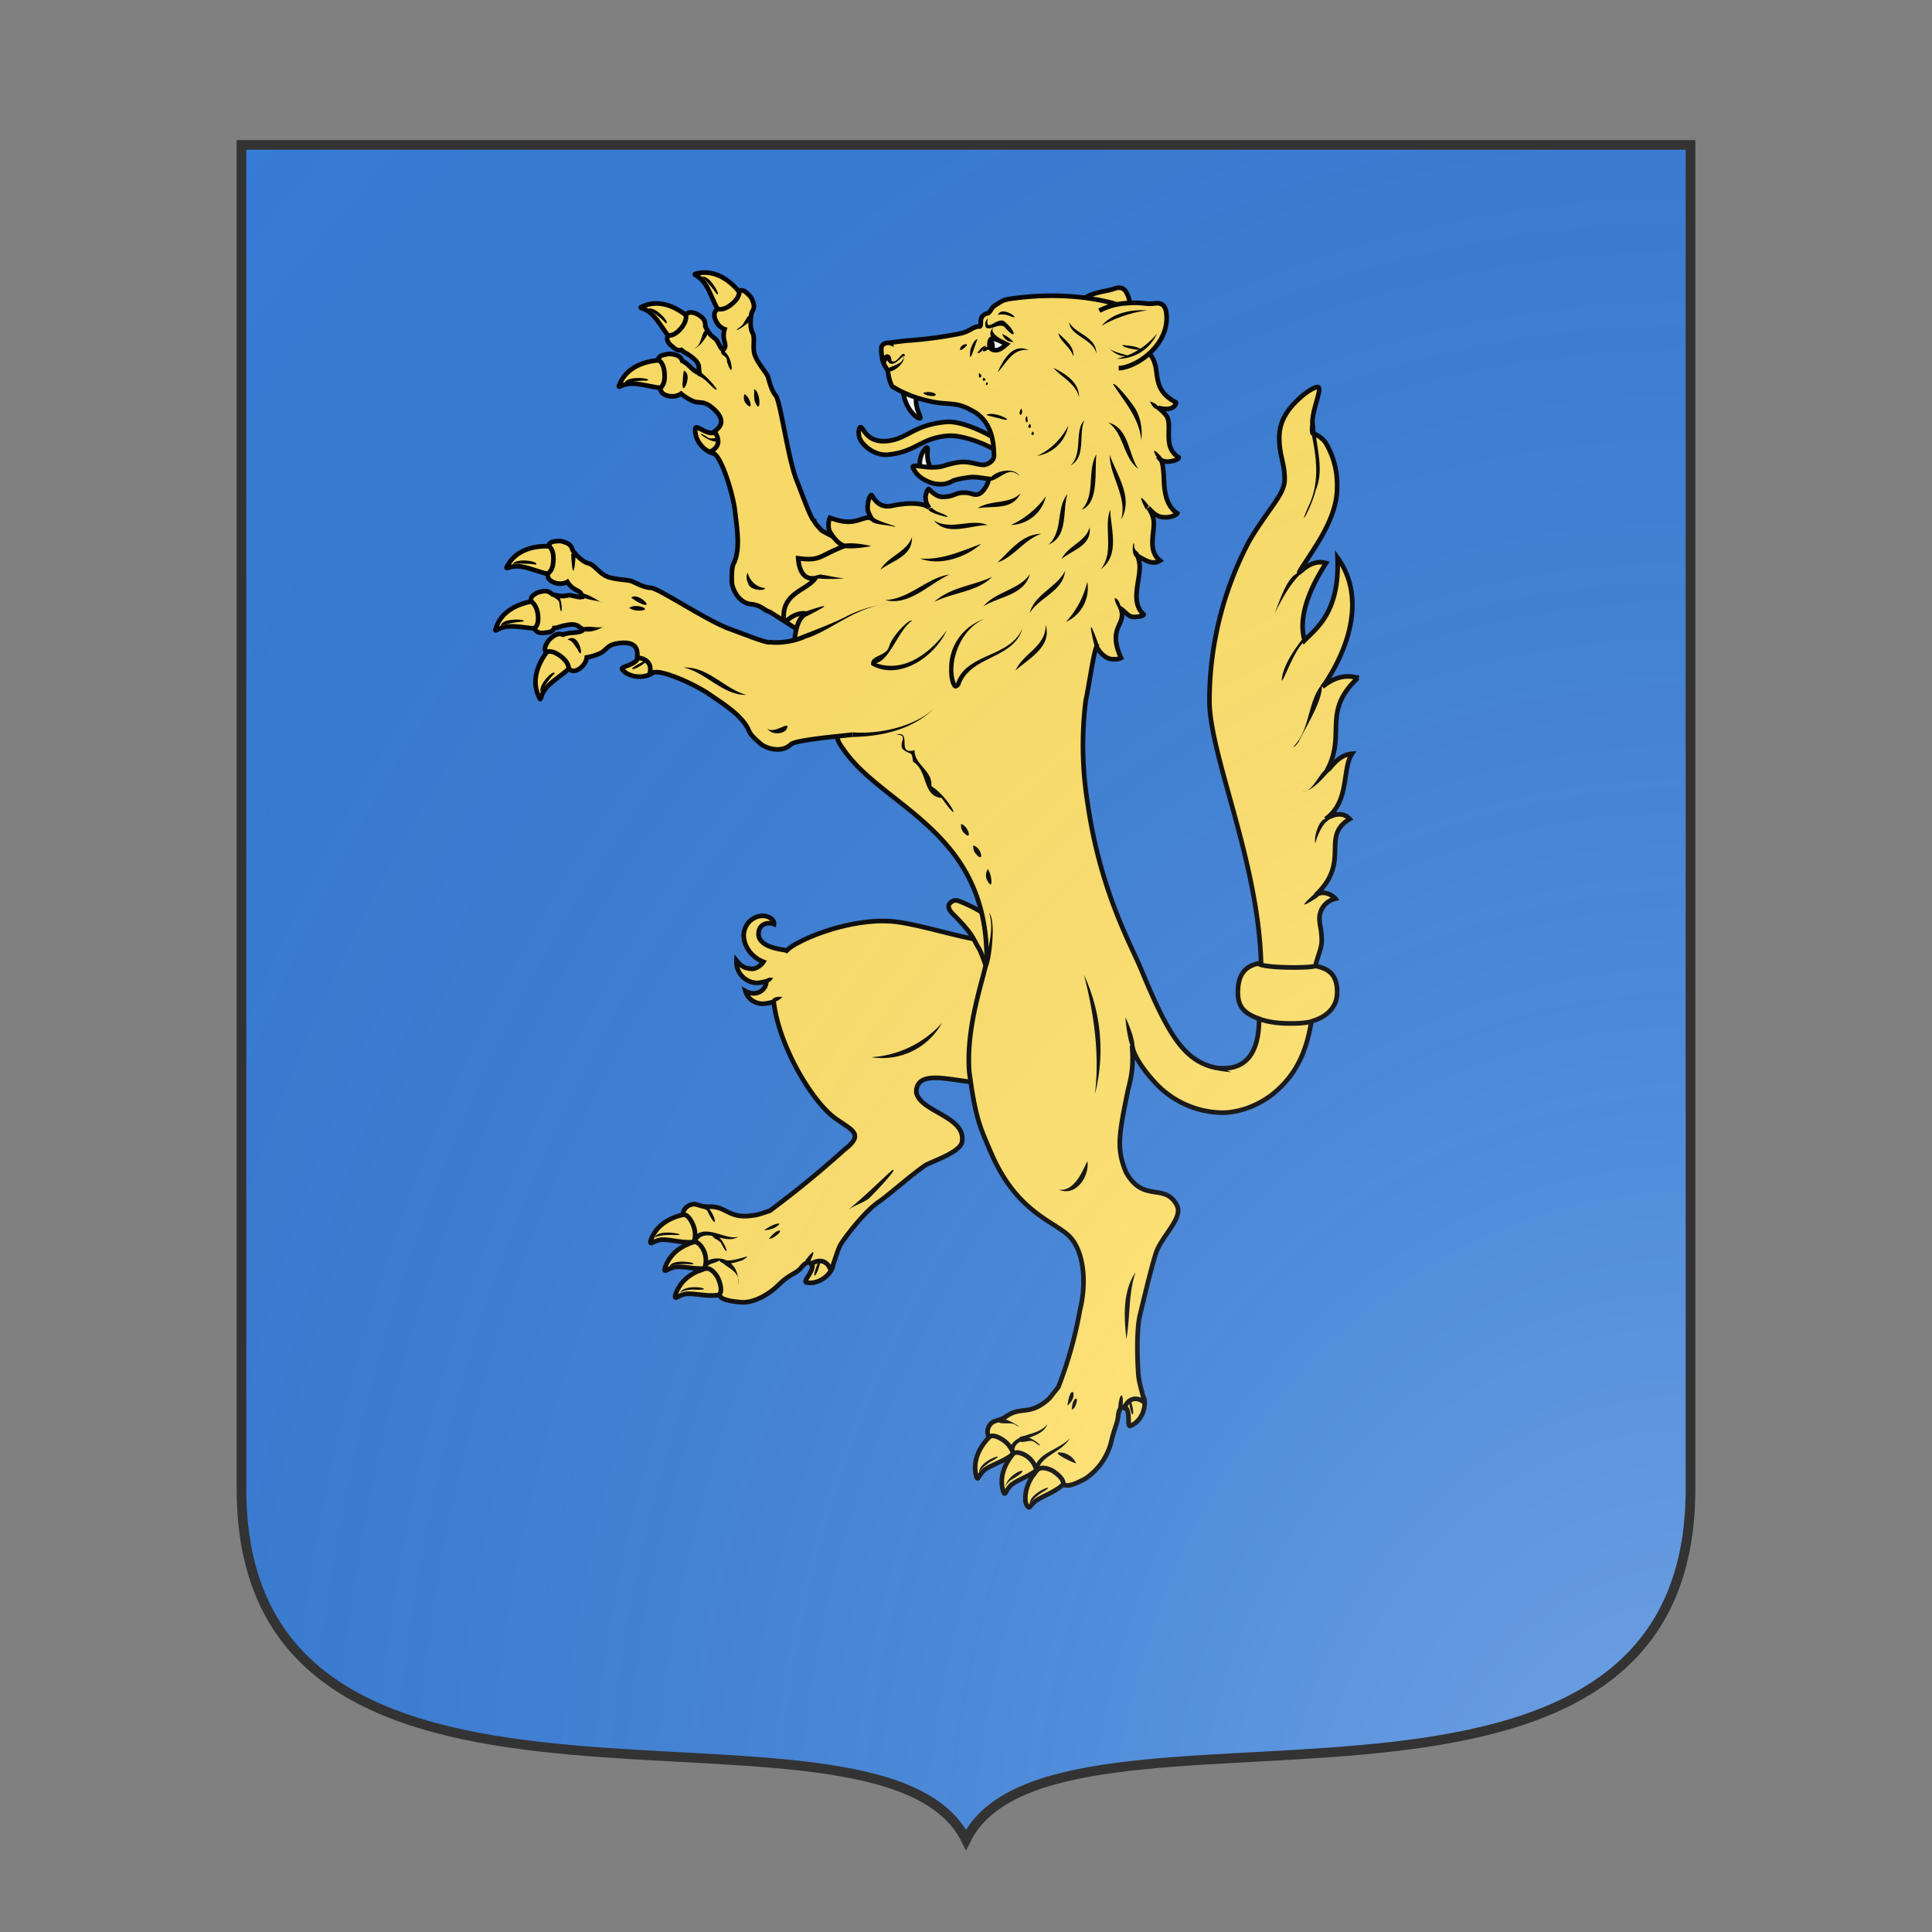 <svg id="coa494695160" width="500" height="500" viewBox="0 10 200 200" xmlns="http://www.w3.org/2000/svg" xmlns:x="http://www.w3.org/1999/xlink"><rect x="0" y="10" width="200" height="200" fill="#808080" stroke="none"/><defs><clipPath id="french_coa494695160"><path d="m 25,25 h 150 v 139.15 c 0,41.745 -66,18.15 -75,36.3 -9,-18.15 -75,5.445 -75,-36.3 v 0 z"/></clipPath><g id="wolfRampant_coa494695160" stroke-width=".32"><path d="M81.37 125.68c-.79.18-1.64-.15-2.38-.13-.52.08-.68.28-.75.23-.09-.06.13-.49.24-.67.78-1.26 2.49-1.35 2.48-1.37M90.8 127.45c.15-1.08-1.09-1.83-1.47-.4.34.6-.6 1.31-.37 1.45.67.17 1.55-.3 1.84-1.05zM83.07 129.33c-.78.21-1.64-.08-2.38-.04-.51.1-.67.3-.74.26-.1-.06.11-.5.22-.69.73-1.28 2.43-1.43 2.43-1.45"/><path d="M82.35 127.48c-.78.2-1.64-.09-2.38-.05-.52.1-.67.3-.74.26-.1-.06.1-.5.22-.68.73-1.29 2.43-1.43 2.43-1.45"/><path d="M102.23 104.9c-1.14.34-5.07-1.08-7.2-1.3-2.14-.22-4.97.56-6.74 1.53a3 3 0 00-.67.48c-.05-.03-.12-.04-.25-.06-.62-.1-1.78-.35-1.68-1.2.08-.69.77-.7 1.06-.58.03-.21-.2-.5-.68-.56-.54-.06-1.3.35-1.4 1.2-.08.7.4 1.6 1.35 1.97-.11.18-.49.52-.84.48-.36-.04-.63-.08-1.02-.57-.05.8.54 1.45 1.3 1.54.23.03.62-.07.76-.11 0 .62-.7 1.09-1.44.68.18.63.76.86 1.15.87.27 0 .53-.06.8-.13.37 3.1 2.64 6.83 4.17 7.98 1.15.86 2.17 1.1.71 2.22a69.83 69.83 0 01-5.15 4.22c-1.08.36-.93.28-1.16.32-1.74.27-1.8-.68-3.11-.6-.46-.02-.38-.04-.61-.1-.24-.06-.3-.13-.63-.02-.52.24-.48.66-.48.66s.37-.09.71.75c.25.64.05 1.12.05 1.12s.3-.04.61.5c.4.72.1 1.36.1 1.36s.46-.2.94.64c.2.46.3.91.09 1.18.12.26.46.41 1.5.5 1.06.08 2.2-.78 2.62-1.22.77-.75 1.22-.76 1.54-1.17.33-.42.59-.42.67-.26.64-.37 1.15-.2 1.37.46.07-.1.05-.12.1-.24.16-.42.35-1.1.54-1.48.2-.4 1.68-2.37 2.73-3.06.51-.34 2.19-1.82 3.14-2.47.34-.23 2.39-.88 2.54-1.6.34-1.79-2.9-2.08-3.15-3.45 0-2.3 4.8.32 5.9-1.12l-.24-9.37z"/><path d="M101.53 107.2c-.02-.16-.45-1.44-.63-1.73-.41-.64-.31-.9-1.79-2.38 0 0-.5-.45-.23-.74.1-.12.27-.25.54-.2a9.9 9.9 0 012.31 1.23M112.3 136.53c-.47-1-1.92-.95-1.46.46.62.32.23 1.43.48 1.42.66-.22 1.14-1.1.98-1.88zM111.32 61.1a2.9 2.9 0 00-.1-.58c-.1-.25-.22-.57-.49-.64-.33-.08-.42.05-.8.13-.26.08-1.26.2-1.74.57M101.92 70.22c-.73-.46-2.33-1.19-3.28-1.1-2.29.2-2.65 1.18-4.12 1.32-1.43.12-1.58-.98-1.81-.96-.12.06-.23.62.13 1.07.36.45 1.04.89 1.75.83 1.97-.18 2.25-1.14 4.14-1.3 1.02-.1 2.78.63 3.28.99"/><path fill="#fff" d="M95.66 67.06c.2 1.34 1.08 1.9 1.18 1.8s-.4-.67-.27-1.55M96.85 72.43c-.2-.9.35-1.59.47-1.54.11.06-.14.69.23 1.38"/><path d="M103.36 140.23c-.56.58-1.45.77-2.07 1.2-.39.34-.41.6-.49.6-.11 0-.16-.48-.17-.7-.03-1.48 1.35-2.48 1.33-2.5M106.78 142.36c-.53.6-1.42.82-2.02 1.26-.38.36-.33.4-.4.41-.11 0-.25-.26-.26-.48-.1-1.48 1.25-2.53 1.24-2.54"/><path d="M105.16 141.2c-.53.6-1.42.82-2.02 1.26-.37.36-.39.62-.47.62-.11 0-.18-.47-.2-.69-.08-1.48 1.26-2.53 1.25-2.54M82.53 71.28c1.09.05 1.74-1.25.27-1.5-.57.39-1.36-.48-1.47-.25-.12.69.43 1.52 1.2 1.75zM79.7 66.67c-.94.4-2.4-.52-3.44-.06-.3.14-.22.07-.16-.1.7-1.68 2.79-1.63 2.78-1.65M83.38 61.91c-.86-.53-.95-2.27-1.92-2.84-.28-.17-.19-.15-.02-.2 1.78-.4 2.94 1.35 2.96 1.33M80.17 63.75c-.95-.36-1.36-2.05-2.42-2.43-.31-.11-.21-.1-.05-.18 1.66-.73 3.17.8 3.18.78"/><path d="M94.18 78.1a43.8 43.8 0 01-3.11-.94c-.33-.16-1-.53-1-.53s-.52-.5-.55-.69c-.23-.1-.83-1.87-1.24-2.87-.6-1.62-1.09-5.4-1.41-5.77-.32-.37-.46-1.07-.55-1.33-.1-.26-.84-1.07-.94-1.64-.1-.57.08-1.04-.13-1.4-.2-.37-.1-1.3 0-1.44.19-.28.11-.52 0-.79-.12-.27-.24-.35-.45-.54-.21-.19-.46-.1-.46-.1s.15.43-.6 1c-.54.41-.85.24-.9.28-.05.04-.34.22-.13.73.2.52.63.65.63.65-.24.83.28 1.03-.1 1.44-.17-.13-.17-.19-.42-.64-.09-.15-.36-.3-.46-.43-.22-.27-.35-.56-.35-.56s.04-.4-.24-.63c-.1-.08-.3-.27-.66-.33a.44.44 0 00-.44.15c.01.06.07.4-.26.84-.58.74-.97.57-.97.57s-.21.31.15.66c.37.34.52.43.77.36 0 0 .12.13.36.25.13.07.36.24.5.36.39.34.34.61.34.61l.04.36c-.41-.04-.69-.6-1.18-.82-.11-.32-.35-.4-.64-.46-.3-.06-.43 0-.7.06-.28.06-.35.32-.35.32s.44.11.47 1.06c.03.69-.28.83-.28.9 0 .07-.02.4.52.53s.9-.15.9-.15.33.3.82.51c.5.2.73-.08 1.41.53 1 .9.33 1.36.07 1.57.43.61.31 1.13-.33 1.41.1.06.12.04.24.08.58.22 1.36 2.8 1.5 3.95.1.97.44 2.68-.1 3.7-.13.27-.12.94-.11 1.3.05.41.45 1.42 1.37 1.48.7.09.86.43 1.25.53.23.13 3.66 2.35 3.89 2.53"/><path d="M127.05 86.8c-1.32-.47-2.44.6-2.44.6s3.83-5.02 1.03-8.91c.16 3.75-1.46 4.87-2.27 5.7-.17-.58-.53-2.22 1.48-5.33-.97-.29-1.7.57-1.85.65-.04.04.12-.25.12-.25s.7-1.05 1.15-1.78c.71-1.16 1.36-2.52 1.34-3.85a5.6 5.6 0 00-.82-3.12 1.96 1.96 0 00-.87-.62c-.07-.21 0-.44-.01-.7-.02-.91.67-2.33.4-2.47-.14-.07-.76.26-1.33.8-.6.56-1.36 1.39-1.36 2.67s.37 1.74.37 2.86c.02 1.09-1.14 2.05-2.47 4.34a23.64 23.64 0 00-2.72 11.08c.08 3.93 3.57 11.45 3.57 18.6 0 .9-.14-.2-.14 3.2 0 2.33-.86 3.7-2.98 3.42-2.23-.46-3.33-2.35-5.2-6.88-.73-1.73-2.8-5.4-3.66-11.4a25.15 25.15 0 01-.13-7.04c.25-1.15.53-3.27.75-3.74 0 0 .44.86 1.12.86.04 0 .32.04.57-.08-.97-2.17.38-2.21 0-3.39.34.24.5.56.92.56.04 0 .64-.03.64-.18-.91-.8-.28-2.24-.27-3.26 0-.26-.07-.61-.18-.81.08.07.28.18.43.26.33.18.76.36 1.15.1-.96-.75-.26-2.14-.47-2.93a1.93 1.93 0 00-.34-.72c.12.14.38.4.5.47.26.16.4.18.64.19.46.02.82-.18.86-.27-1.02-.7-.88-2.14-.95-2.85-.02-.18-.06-.68-.15-.79.14.02.32.08.44.07.5-.04.78-.18.76-.3-1.18-.71-.37-2.23-.86-2.88a2.6 2.6 0 00-.56-.54 2 2 0 00.7.08c.47-.06.57-.41.52-.46-1.89-.98-.89-2.34-1.83-3.36l-2.2-3.38s-2.87-1.01-7.16-.43c-.69.09-.74.13-1.32.51-.23.16-.17.25-.42.5-.8.19-.39.8-.6.93-.48-.01-.64.33-1.35.49a28.5 28.5 0 01-3.42.47c-.4.02-1.13.12-1.5.17-.27-.02-.49.15-.51.28-.04.23 0 .48.04.76.07.5.38.77.4.95.03.15.08.64.3 1.02a7.9 7.9 0 002.43.98c1.32.35 1.91.02 3 .65 1.67.78 1.56 2.78 1.59 3.07.03.4-.28.58-.54.68-.37.14-1.02-.23-1.76-.16-.73.07-1.19.31-1.54.34-.6.06-.99-.02-1.47-.08-.4 0-.3.07-.22.25.17.32.46.6.91.8.4.2.83.25 1.2.2.3-.06.45-.14.62-.23.17-.08.81-.2 1.2-.24.4-.03 1.03.1 1.24.12.01.18-.3.89-.68 1.04-.36.14-.44-.09-1.04-.09-.6 0-.7.29-1.46.29-.43 0-.75-.35-.96-.54-.13 0-.22.47-.22.52 0 .46.14.6.25.77-.47-.38-1.57-.35-2.59-.13-1.02.21-1.32-.75-1.4-.75-.06 0-.26.32-.26.9 0 .32.27.7.28.73-.15-.05-.17-.08-.16-.1-.02.02-.07.03-.16.04-.67.12-1.07.56-2.56 0-.12.22-.13.72-.02.94.52.9.99 1 1.05 1 0 0 0 0 0 0s0 0 0 0c-1.8.69-1.65 1.07-3.22.86.06.93.45 1.52 1.2 1.36-.67.9-2.29 1.01-2.2 2.79 0 .28.19.18.28.1.54-.48 1.14-.49 1.26-.42-.57.31-.68 1.05-.79 1.71-.22 1.4.57 2.63 1.61 3.6.35.31.72.6 1.1.87-.13.73.08 1.5.22 2.26 0 0 0 .33.39.84 2.7 4.05 9.94 5.62 9.94 14.52 0 .83-1.48 4.45-1.2 7.85.43 3.15.7 3.7 1.53 5.62 1.8 4.14 4.46 4.69 5.43 5.75.97 1.05 1.13 3.21.68 5a28.09 28.09 0 01-1.5 5.35c-.71.89-.53.68-.7.85-1.32 1.17-1.89.42-2.93 1.2-.4.22-.34.16-.57.24-.24.09-.31.06-.54.33-.3.49-.04.82-.04.82s.26-.28 1.01.24c.55.4.65.9.65.9s.22-.2.79.09c.72.39.82 1.09.82 1.09s.28-.42 1.13.02c.42.28.75.6.73.93.24.15.6.1 1.53-.4a4.35 4.35 0 001.75-2.45c.24-1.05.45-1.33.5-1.86.04-.52.25-.67.41-.58.34-.66.85-.8 1.4-.36 0-.13-.02-.13-.05-.25-.1-.45-.31-1.12-.35-1.54-.05-.45-.2-3.05.1-4.27.15-.6.74-3.13 1.09-4.22.37-1.18 1.9-2.43 1.46-3.32-.84-1.61-2.32-.12-3.52-2.3-.64-1.56-.53-2.43.14-5.66.2-.83.4-1.52.28-3.07.05.3.28 1.11 1.54 2.5a6.44 6.44 0 004.7 2.13c.99 0 2.33-.39 3.45-1.27 1.87-1.49 2.41-3.36 2.7-5.1.15-1 .17-2.28.14-2.67 0-1.34.56-2.11.56-2.82 0-.7-.13-1.03-.15-1.41a1.4 1.4 0 011.1-1.5c-.04-.06-.72-.7-1.37-.24 2.48-2.36.3-4.02 2.35-5.26-.48-.53-1.16-.31-1.66 0 1.69-1.22 1.11-3.43 1.82-4.5-1.07.07-1.59 1.25-1.7 1.09 1.31-2.47-.4-3.98 2.1-6.32z"/><path d="M120.22 110.3c-1.13-.39-1.51-.92-1.45-2.02.06-1.24.7-1.63 1.4-1.79.3.33 3.64.34 3.94.17.87.19 1.56.55 1.5 1.95-.05.91-.7 1.56-1.71 1.86-.38.19-2.6.3-3.68-.17zM110.54 65.41c1.2-.05 3.45-1.54 3.3-3.67-.02-.27-.08-.61-.33-.74-.3-.14-.42-.04-.81-.04-.27.02-.7-.11-1.55-.04a4.7 4.7 0 00-1.95.52"/><path fill="#fff" stroke=".214" d="M102.8 63.76s-.3.27-.53.37c-.24.1-.55 0-.63-.15-.04-.1-.04-.57.14-.61.36.02.73.25 1.02.39z"/><path d="M71.17 83.22c-.9.47-2.44-.34-3.44.2-.28.16-.21.09-.17-.08.57-1.73 2.71-1.85 2.7-1.87M78.36 86.45c.76-.78.21-2.13-.95-1.2-.08.69-1.25.7-1.15.94.43.54 1.42.69 2.1.26zM73.03 85.51c-.32.97-1.99 1.45-2.32 2.53-.1.32-.1.22-.18.06-.8-1.64.63-3.17.6-3.18M71.92 79.6c-.98.29-2.33-.8-3.4-.45-.32.1-.24.04-.16-.12.88-1.59 2.96-1.3 2.95-1.33"/><path d="M88.83 83.94c-.66.33-1.75.46-2.34.38-.24.1-1.96-.62-2.97-.98-1.61-.64-4.76-2.76-5.26-2.77-.49-.01-1.1-.37-1.36-.47-.26-.1-1.36-.09-1.85-.4-.5-.3-.72-.74-1.13-.83-.41-.08-1.05-.79-1.09-.95-.07-.32-.3-.43-.58-.52-.28-.1-.42-.06-.7-.03-.28.04-.38.29-.38.29s.42.16.35 1.1c-.05.69-.38.8-.39.85 0 .08-.06.4.46.6.52.19.9-.05.9-.05.47.74.96.47 1.01 1.04-.2.03-.25 0-.76-.11-.17-.04-.45.06-.62.05-.35-.02-.65-.11-.65-.11s-.27-.3-.63-.23c-.13.02-.4.04-.69.27-.16.1-.2.32-.18.43.06.02.34.21.46.75.17.93-.22 1.1-.22 1.1s.1.37.6.33c.5-.04.67-.1.77-.34 0 0 .18 0 .43-.1.14-.05.42-.1.6-.13.52-.07.69.15.69.15l.3.2c-.31.29-.91.12-1.41.34-.31-.12-.53 0-.76.18-.24.18-.3.3-.43.56s.01.47.01.47.38-.25 1.11.35c.53.44.43.77.48.8.05.06.3.3.75-.03.45-.32.48-.76.48-.76s.45-.06.93-.29c.48-.23.42-.59 1.33-.7 1.34-.15 1.24.66 1.22 1 .74.08 1.05.51.84 1.18.12-.04.1-.07.21-.13.55-.29 3 .83 3.95 1.5.8.56 2.3 1.45 2.72 2.53.1.28.61.72.88.94.35.24 1.37.6 2.02-.04.36-.32 3.94-.61 4.26-.66"/><g fill="#000" stroke="none"><path d="M101.78 63.49c.08-.02.17.1.2.27l.01.12c0 .1-.03.19-.09.2-.06 0-.12-.06-.17-.16a.6.6 0 01-.03-.11c-.03-.16 0-.3.08-.32zM78.54 125.4c.2-.67 2.54-.12 1.38-.17-.46 0-.95-.03-1.38.17zM79.52 127.4c.34-.7 2.7-.06 1.19-.16-.4 0-.85 0-1.19.16zM80.25 129.2c.54-.76 2.84-.09.89-.2-.3.01-.62.06-.89.2zM84.93 79.52c.21.75.8 1.04 1.19 1.06.06.24-1.1.17-1.15-.33a.78.78 0 01-.04-.73zM81.6 65.64c.46.24 1.66 1.63 1 1.16-.37-.32-.65-.73-1.15-.88l.1-.18zM83.11 64.17c.82.1.92 2.42.39.77.03-.45-.5-.35-.39-.77zM85.26 61.85c-.09.49-1.67 1.33-.84.7.36-.19.44-1.02.84-.7zM82.28 62.75c-.1.49-.76 1.3-1.03 1.29.62-.2.4-1.43 1.03-1.29zM80.53 65.58c.68.28-.22 2.02-.08.75.02-.25.02-.5.08-.75zM85.38 66.86c.49.2.47 1.9.05.86-.08-.28-.04-.57-.05-.86zM84.72 67.2c.4.2.66 1.31.08.63a.62.62 0 01-.08-.63zM89.97 127c-.23 1.17-.75 1.52-.19.15-.07-.16-.03-.16.19-.15zM76.44 66.41c.25-.56 2.17-.25 1.48-.13-.5-.04-1 .1-1.48.13zM81.78 59.1c.61-.14 1.44 1.63.96 1.13-.27-.42-.62-.77-.96-1.13zM78.06 61.3c.56-.16 1.57 1.04 1.22 1.01-.35-.4-.8-.7-1.22-1.01zM100.9 141.6c.02-.87 2.3-1.51.75-.7-.28.2-.56.42-.75.7zM104.4 143.8c-.07-.84 2.26-1.61.77-.75-.3.2-.58.45-.77.75zM102.7 142.6c.3-1.16 2.3-1.54.37-.44-.15.12-.28.27-.37.44zM111.3 136.5c.44 1.01.17 1.76-.04.29-.08-.14-.28-.15.04-.29zM82.88 70.45c-.55.2-1.9-1-.72-.28.22.23.76-.13.72.28zM93.33 75.7c.04-.02 0-.02 0 0zM124.1 69.32c.02 1.5.67 3.02.03 4.52-.27 1.17-1.4 3.11-.39.87.71-1.66.4-3.43.04-5.11-.1-.36.1-.32.32-.28zM123.1 79.6c-.79.76-1.35 1.85-1.81 2.75.38-.91.9-2.69 1.72-2.83zM123.5 84.19c-.76.3-1.68 3.15-1.71 2.73.08-1.01.93-2.16 1.39-2.77l.2.03zM122.6 91.52c1.16-1.14.94-3.04 1.95-4.28.13 1-1.04 2.81-1.61 3.99-.05.06-.3.38-.34.29zM123.2 94.68c.96-.1 1.31-1.96 2.04-1.62-.6.62-1.19 1.43-2.04 1.62zM125 96.62c-.5.3-.87 1.4-.89 1.59-.15-.55.38-1.9.8-1.68l.08.09zM124.3 101.9c-1.06.68-1.36.79-.23-.24.13-.02.12.23.23.24zM101.5 76.24c-1.2 0-2.81.8-3.71-.32 1.2.72 2.54-.18 3.71.32zM105.5 83.12c.45 1.53-1.19 2.34-2.08 3.15.54-1.2 2.1-1.65 2.08-3.15zM107.2 72.13c.89-.77.26-2.47.97-3.12-.43.97.15 2.53-.97 3.12zM109.3 79.29c.96-1.19.18-2.9.65-4.11.05 1.38.69 3.11-.65 4.11zM110.7 75.87c.47-1.56-.8-3.03-.78-4.47.5 1.4 1.66 2.97.78 4.47zM111.9 72.37c-1.07-.8-1-2.48-2.08-3.21 1.45.38 1.37 2.21 2.08 3.21zM112.1 70.4c-.13-1.53-1.16-2.67-1.95-3.88.08-.23 1.31 1.27 1.58 1.76.35.64.45 1.42.37 2.12zM96.82 78.54c1.47.14 2.93-.53 4.23-1.01-1.07.95-2.86 1.55-4.23 1.01zM98.86 79.65c-1.4.64-2.8 2.2-4.44 1.76 1.67-.06 2.88-1.54 4.44-1.76zM109 71.35c-.14 1.22.2 3.36-1.02 3.83.98-1.04.35-2.66 1.02-3.83zM103.9 83.36c-.62 2.18-3.65 1.86-4.31 3.97-.62.68-.78-.7-.75-1.09a3.57 3.57 0 012.47-3.54c-1.72.67-2.58 3.15-2 4.48.73-2.16 3.7-1.75 4.59-3.82zM98.67 83.5c-.85 1.86-3.3 3.5-5.21 2.4-.13-.69 1.02-.57 1.23-1.27.2-.74 1.4-1.94 1.59-1.8-1 .73-1.48 2.65-2.48 2.94 1.96.7 3.8-.77 4.87-2.27zM97.8 81.55c1.09-1.03 2.75-1.14 4-1.74-1 1.04-2.76 1.08-4 1.74zM101.2 81.85c.84-1.03 2.49-1.14 3.21-2.24-.38 1.48-2.15 1.55-3.21 2.24zM104.4 82.31c.3-1.28 1.9-1.8 2.44-2.92-.14 1.43-1.8 1.84-2.44 2.92zM106.9 82.92a6.19 6.19 0 001.47-2.77 2.56 2.56 0 01-1.47 2.77zM107 74.1c-.36 1.17.08 2.89-1.3 3.49 1.03-.96.5-2.54 1.3-3.49zM106.6 78.58c.42-.9 1.67-1.2 1.93-2.19.17 1.27-1.2 1.57-1.93 2.19zM103.1 76.23a6 6 0 002.41-1.98 2.53 2.53 0 01-2.41 1.98zM105.2 76.84c-1.17.38-1.93 1.64-3.02 1.97.88-.81 1.7-1.96 3.02-1.97zM98.75 75.68c-.38-.03-1.92-.5-1.1-.65.24.35.89.38 1.1.65zM93.6 75.68c.17.3 2.13.76 1.35.65-.3-.12-2.02-.12-1.35-.65zM93.41 77.7c-2.98.54-2.69-.63 0-.03zM91.59 79.9c-.58.12-3.14.06-1.64-.24.54.04 1.14.24 1.64.24zM88.91 82.21c1.53-.52 1.87-.58.17.28-.16.13-.1-.21-.17-.28zM108.9 84.7c-.28-1.13-.55-2.4.23-.26.19.21-.1.17-.23.26zM110.6 82.12c-.88-1.5.3-.64 0 0zM111.7 78.43c-.36-.17-.1-1.47-.09-.71 0 .36.66.47.09.71zM112.4 75.14c-.52-1-.36-.99.25-.19.05-.21-.26.32-.25.19zM113.4 71.9c-.6-.82-.55-1.14.18-.25.14.06-.19.2-.18.25zM112.7 67.7c1.14.4.4 1 0 0zM100.8 63.4c-.19.4-.63 2.03-.5.76.08-.27.24-.7.5-.76zM101.5 62c-.2 1.11.8-.32 1.23.26.7.56.81 1.33-.06.32-.42-.41-1.46.63-1.33-.35 0 .03.13-.31.16-.23zM95.03 63.92c-.78-.12-.15-.72 0 0zM95.8 64.56c-.27-.05-.9 1.1-1.28.22.03-.52.13.6-.26.17-.08-.6.59-.71.6-.05.4.28.78-.87.94-.34z"/><path d="M95.72 64.63c.05.58-1.1 1.32-1.22.88.38-.33 1.08-.3 1.22-.88zM101.4 68.64c.56-.35 2.3.63.92.24-.3-.08-.63-.15-.92-.24zM102.2 65.66c.38-.85 1.03-2 2.13-1.5-1.1-.14-1.52.87-2.12 1.51zM110.4 64.76a5.04 5.04 0 002.78-1.74 2.94 2.94 0 01-2.78 1.74zM112.5 61.42a8.7 8.7 0 00-3.14 1.06c.75-.88 2.05-1.14 3.14-1.06z"/><path d="M110.8 63.81c1.53.1 1.66.58.18.15-.03-.03-.22-.1-.18-.15zM109.9 64.07c.47.37 2.31.61.82.49a2.1 2.1 0 01-.82-.49zM101.4 63.85c-.32.47-.6.6-.6.49.2-.27.3-.43.6-.49zM102.5 63.05a2 2 0 01.77.56c-.4-.02-.63-.19-.77-.56zM102 62.5c-.65.48.78.98.21.9-.68.04-.65-.61-.21-.9z"/><path d="M101.6 64.07c-.85.58-.23-.47 0 0zM109 64.4c-.24-1.03-1.8-1.2-1.88-2.15.49.84 1.86.97 1.88 2.15zM107.4 64.61c-.13-.63-.96-1.07-1.02-1.62.43.45 1.12.91 1.02 1.62zM107.8 67.41c-.21-.94-1.28-1.43-1.77-2.03.82.41 1.78.99 1.77 2.03zM104.9 71.46c.95-.41 1.7-1.2 2.16-2.08a2.59 2.59 0 01-2.16 2.08zM97.05 67.1c.94-.2 1.23.41.26.18-.08-.04-.23-.08-.26-.18zM99.6 64.16c-.09-.44.87-.58.25-.13-.06.06-.18.14-.25.13zM102.2 61.73c.31-.72 1.78.48.83.08a1.4 1.4 0 00-.83-.08zM103.8 68.18c.28.44-.33.74 0 0zM104.2 68.7c.21.8-.29.34 0 0zM104.4 69.25c.3.34-.34.41 0 0zM104.6 69.78c.3.29-.3.35 0 0zM103.7 72.86c-.78-.78-1.34.28-2.1.34.08-.65 1.7-1.06 2.1-.34zM100.8 75.08c.88-.61 2.2-.25 2.96-1.04-.54 1.2-1.94.85-2.96 1.04zM94.09 79.32c.52-.92 1.83-1.23 2.18-2.25.05 1.33-1.36 1.62-2.18 2.25zM100.9 65.76c.4.16-.1.58 0 0zM101.2 66.07c.4.16-.2.38 0 0zM101.4 66.39c.31.01-.14.41 0 0zM118.3 114c-2.33-.22-1.54-.76 0 0zM86.7 107.5c-.58.79-.74-.22 0 0zM87.33 108.8c-.78.79-1.1-.1 0 0zM76.9 81.25c.43-.42 1.66.8.7.42-.25-.1-.48-.26-.7-.42zM76.76 81.96c.48-.4 1.81.2.59.18-.2 0-.41-.07-.59-.18zM86.3 90.28c.46.43 1.65-.66 1.32.04-.26.4-1.09.38-1.32-.04zM80.52 86.07c1.67-.08 2.8 1.46 4.32 1.89-1.66.01-2.77-1.55-4.32-1.89zM73.39 83.4c.46-.36 1.43.1 1.68-.23-.41.34-1.34.62-1.68.23zM73.36 80.95c.52-.06 1.33.61 1.56.63-.47-.19-1.47-.16-1.56-.63zM71.7 80.9c.59.41.4 2.15.24.75 0-.39-.84-.45-.24-.75zM73.07 78.19c-.1 1.55-.24 1.62-.32.03l.2-.02zM72.5 84.14c.9-.64 1.19 1.77.68.65-.2-.23-.34-.6-.68-.65zM67.89 83.16c.2-.64 2.36-.35 1.32-.24-.44.03-.9.16-1.32.24zM70.64 87.76c-.16-.55.98-1.64.97-1.27-.4.35-.67.87-.97 1.27zM68.71 78.91c.36-.44 1.9-.15 1.6.06-.53-.1-1.08-.06-1.6-.06zM77.96 85.64c-.82.72-1.62.7-.29.05.1-.15.08-.3.29-.05zM92.18 90.54c1.99.15 4.42-.46 5.69-1.72-1.47 1.5-3.63 2-5.66 2.04l-.02-.2zM94.71 81.68c-2.22.09-4.1 1.92-5.85 2.41l-.13-.28s1.9-.71 2.9-1.21c.96-.5 2-.85 3.08-.92zM95.18 90.7c1.15-.32-.03 1.46 1.27 1.07-.02 1.02 1.26 1.4 1.16 2.48 1.34.86 2.27 3.04.71.82-1.36-.12-.93-1.9-1.97-2.49-.12-.82-.09-.4-.71-.87-.33-.46.46-1-.46-1.01zM99.67 96.86c.56.21.79 1.31.11.53a.69.69 0 01-.11-.53zM100.5 98.35c.58.11.81 1.34.15.54a.81.81 0 01-.15-.54zM101.5 99.98c.3.35.41 1.66-.06.73a.8.8 0 01.06-.73zM101.6 103c.6.65-.07 4.92-.28 3.47.22-1.1.63-2.36.28-3.47zM108.9 115.5c.33-2.77-.07-5.55-.76-8.23a12.32 12.32 0 01.76 8.23zM111 110.2c1.29 2.7.28 3.4 0 0zM106.4 122.1c1.16.18 1.74-1.56 1.98-1.96.15 1.04-.79 2.48-1.98 1.96zM98.34 110.6a4.7 4.7 0 01-4.87 2.36 7.16 7.16 0 004.87-2.36zM111.7 127.8c-.5 1.49-.36 3.08-.63 4.61-.17-1.52-.27-3.28.63-4.61zM110.5 137.2c.12-1.5.51-.91.22.24-.08.1-.14-.24-.22-.24zM107 137c.23-1.74.83-.64 0 0z"/><path d="M107.3 137.3c.02-.98.63-1.03.2-.17-.06.07-.13.12-.2.17zM91.86 123.5c1.05-.85 2-1.8 3.01-2.72.62-.35-1.13 1.51-1.58 1.94-.44.32-.99.46-1.43.78zM86.07 124.9c.55-.4.97-.5 1.07-.44-.31.36-.77.43-1.07.44zM86.4 125.5c.66-.89 1.22-.62.24-.06a.7.7 0 01-.24.06zM88.9 127c.65-.84.75-.77.27.18-.07.16-.18-.18-.27-.18zM81.14 125.5c.74-1.21 2.29.16 3.16-.16-.92.64-2.27-.73-2.89.35-.12.04-.16-.2-.27-.19zM81.96 127.2c.38-.47 1.12-.36 1.36-.28.47.31 2.27-.6 1.28.04-.46.16-1.39.48-1.67-.02.13.19-.71.2-.87.56-.14.11-.05-.24-.1-.3zM81.9 123.1c.82.43 1.1 2.22.26.49-.17-.27-.5-.02-.26-.49z"/><path d="M82.66 125.1c.78.53 1.16 2.1.42.66-.15-.22-.9-.39-.42-.66zM83.17 126.9c.83.14 1.19 1.01 1.12 1.78.25-1.12-1.34-1.29-1.12-1.78zM102.2 137.9c.43-.2 1.98.84 1.28.48-.36-.36-1.4.12-1.28-.48zM103 140c.39-1.2 1.93-.8 2.62-1.72-.42 1.11-2.22.82-2.29 1.8-.09.27-.2.02-.33-.08zM104.7 141.4c.26-1.2 1.74-1.33 2.47-2.15-.53.98-2.1 1.24-2.16 2.23-.1.02-.2-.08-.31-.08z"/><path d="M103.7 139.2c.53-.45 2.15 1.12 1.04.34-.33-.33-1.19.34-1.04-.34zM107.6 141c-.41-.12-2.03-.94-.85-.73.36.1.72.37.85.73z"/></g></g><radialGradient id="backlight" cx="100%" cy="100%" r="150%"><stop stop-color="#fff" stop-opacity=".3" offset="0"/><stop stop-color="#fff" stop-opacity=".15" offset=".25"/><stop stop-color="#000" stop-opacity="0" offset="1"/></radialGradient></defs><g clip-path="url(#french_coa494695160)"><rect x="0" y="0" width="200" height="200" fill="#377cd7"/><g fill="#ffe066" stroke="#000"><use x:href="#wolfRampant_coa494695160" transform="translate(-50 -50) scale(1.5)"/></g></g><path d="m 25,25 h 150 v 139.15 c 0,41.745 -66,18.15 -75,36.3 -9,-18.15 -75,5.445 -75,-36.3 v 0 z" fill="url(#backlight)" stroke="#333"/></svg>